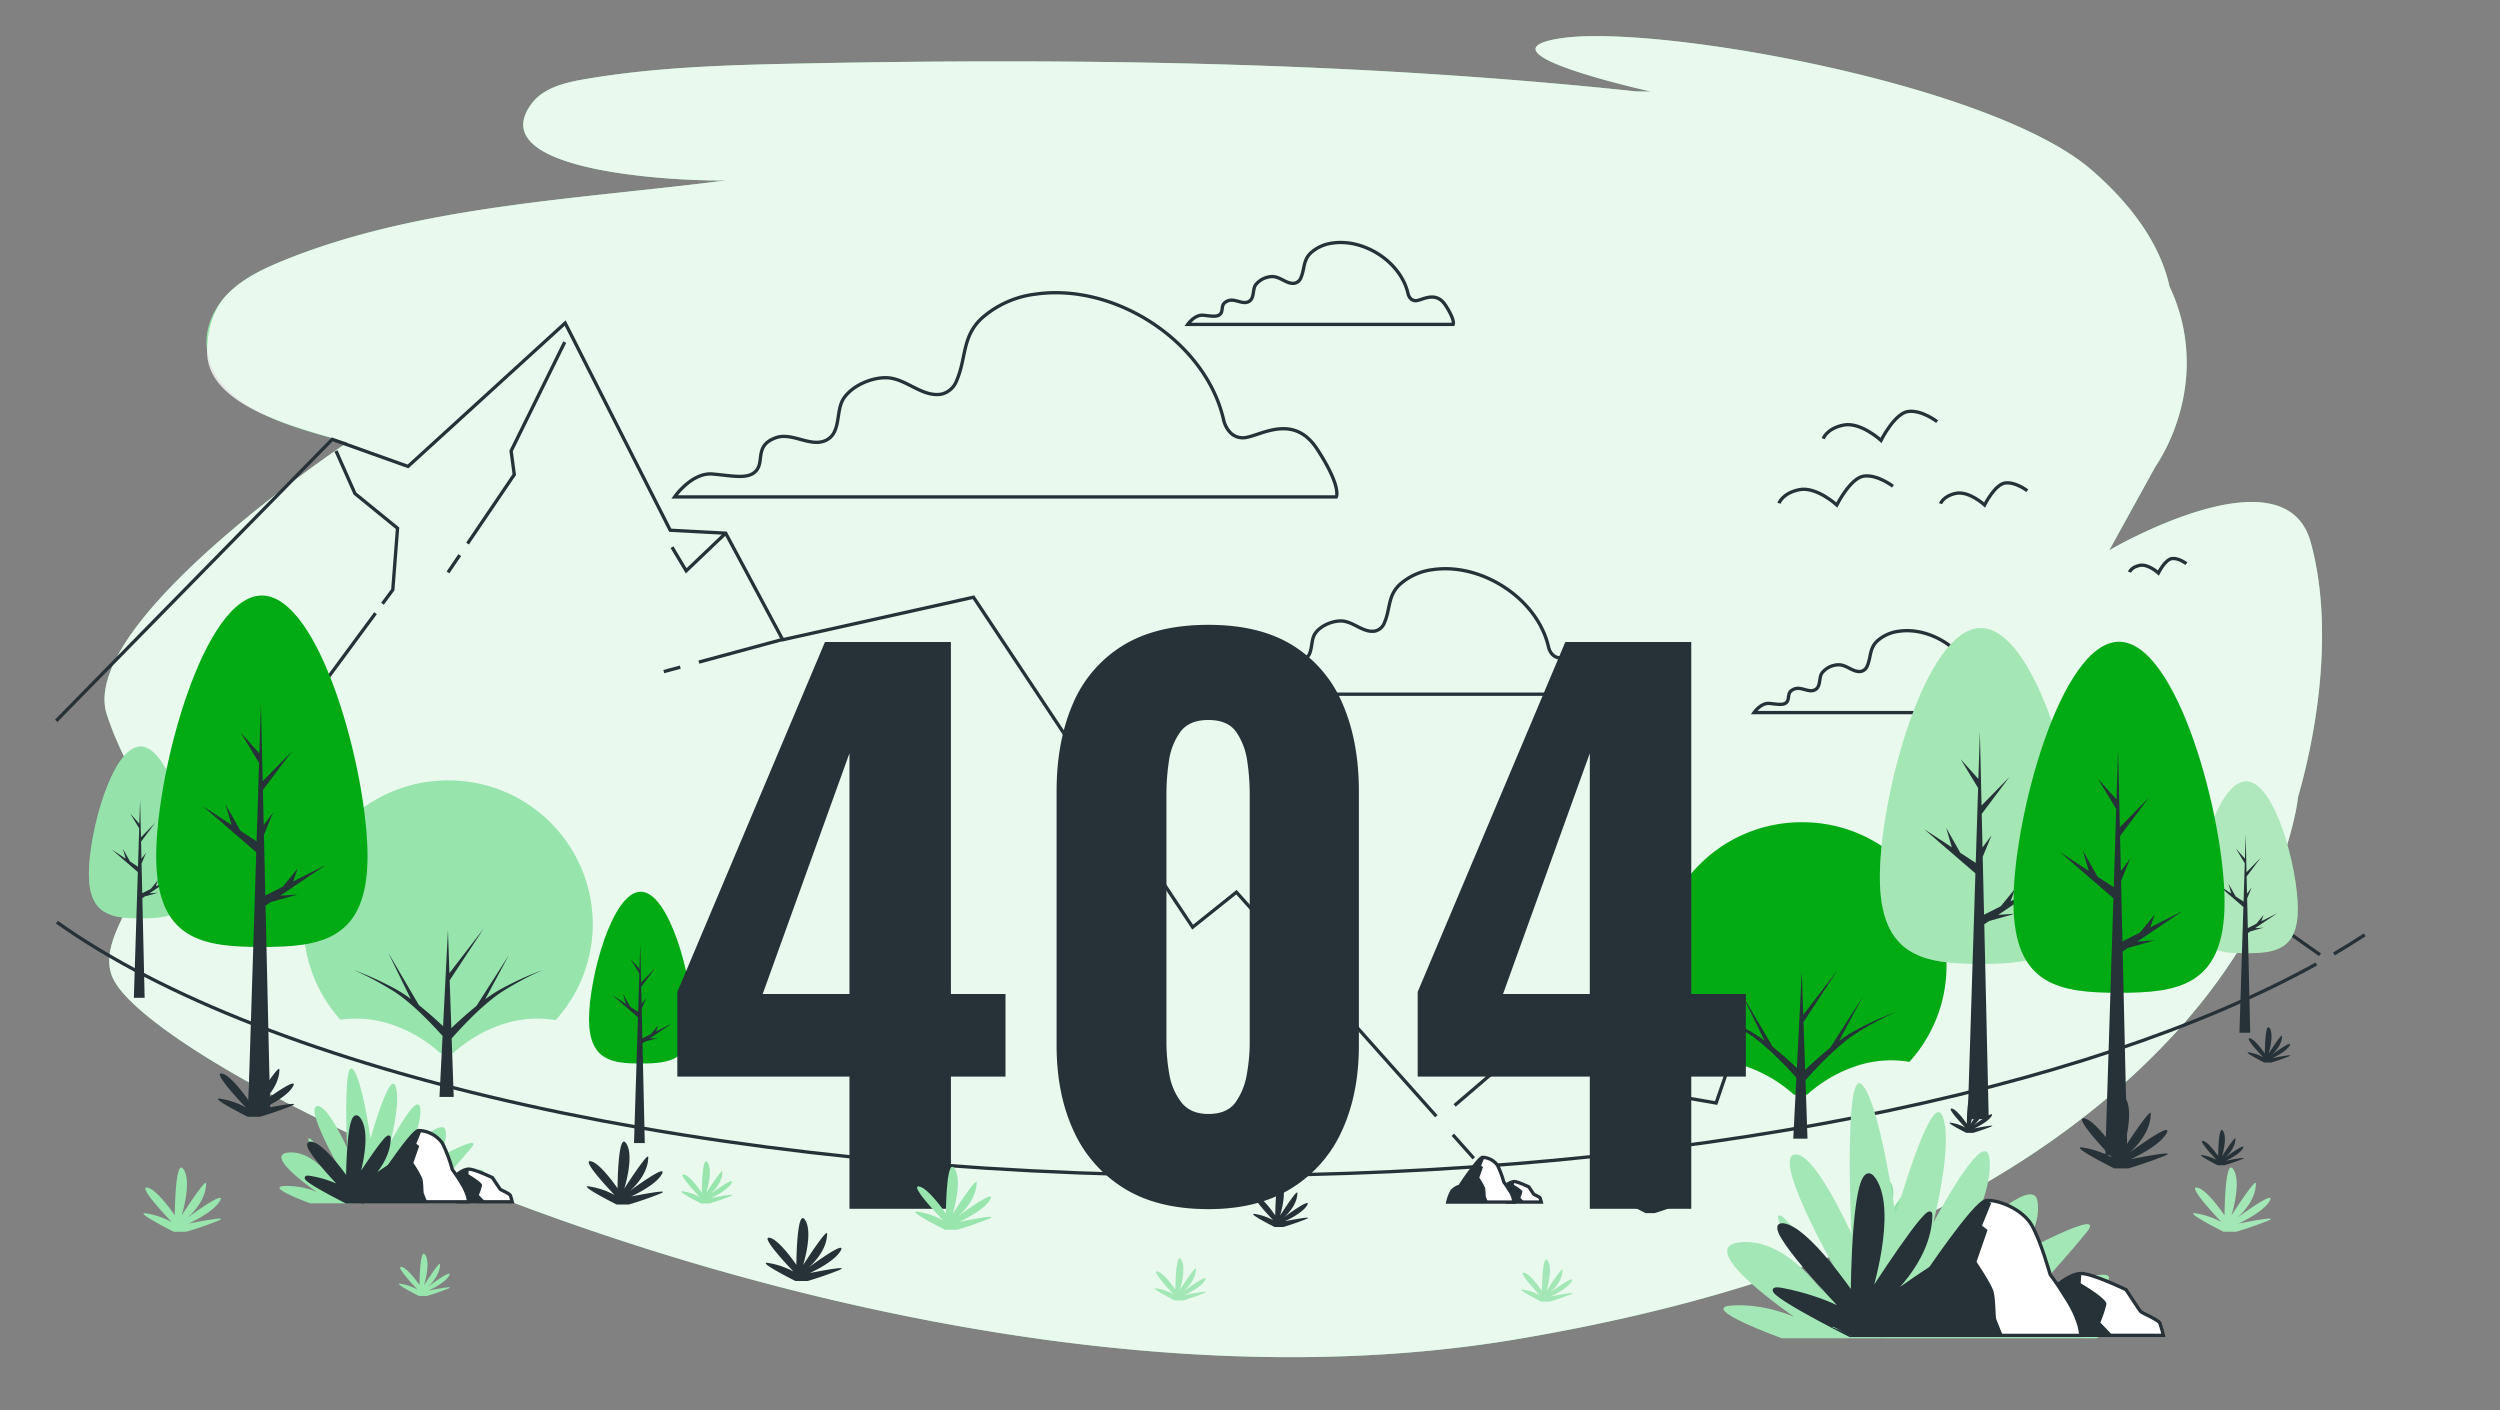 <svg xmlns="http://www.w3.org/2000/svg" xmlns:xlink="http://www.w3.org/1999/xlink" width="750" height="423" viewBox="0 0 750 423">
  <rect x="0" y="0" width="750" height="423" fill="#808080" stroke="none"/>
  <defs>
    <clipPath id="clip-Not_Found">
      <rect width="750" height="423"/>
    </clipPath>
  </defs>
  <g id="Not_Found" clip-path="url(#clip-Not_Found)">
    <rect width="750" height="423" fill="rgba(255,255,255,0.01)"/>
    <g id="Background_Simple" data-name="Background Simple" transform="translate(-11 -29)">
      <g id="Group_1" data-name="Group 1">
        <path id="Path_1" data-name="Path 1" d="M704.185,191.6c-7.88-28.378-60.413,2.488-60.413,2.488l13.747-24.937a55.108,55.108,0,0,0,4.354-7.9c6.9-15.438,6.813-31.954-.036-46.337-1.883-8.732-7.586-21.212-23.318-34.889C608.75,54.152,508.938,36.45,480.045,40.381s26.266,16.087,26.266,16.087l-4.371-.038C417.787,47.507,333.116,46.36,249.107,48.1c-21.066.436-42.2,1.127-62.823,4.686-5.935,1.024-12.317,2.588-15.849,7.375C154.752,81.426,218.9,83.5,228.967,83.094c-44.063,5.727-93.023,7.483-134,24.512-5.718,2.377-11.382,5.192-15.69,9.589s-7.115,10.633-6.144,16.9c2.819,18.2,27.889,23.591,42.105,27.632,0,0-81.72,54.339-72.088,81.922a96.686,96.686,0,0,0,20.911,35.221,136.248,136.248,0,0,0-16.053,24.855c-2.609,5.34-6.028,12.656-3.107,18.8C59.783,353.855,285.511,461.385,466.393,430.7c48.051-8.153,95.908-21.635,138.031-45.479,41.918-23.729,84.635-62.924,95.2-112.348.348-1.629.6-3.208.777-4.744C706.95,245.345,710.777,215.344,704.185,191.6Z" fill="#92e3a9"/>
        <path id="Path_2" data-name="Path 2" d="M704.185,191.6c-7.88-28.378-60.413,2.488-60.413,2.488l13.747-24.937a55.108,55.108,0,0,0,4.354-7.9c6.9-15.438,6.813-31.954-.036-46.337-1.883-8.732-7.586-21.212-23.318-34.889C608.75,54.152,508.938,36.45,480.045,40.381s26.266,16.087,26.266,16.087l-4.371-.038C417.787,47.507,333.116,46.36,249.107,48.1c-21.066.436-42.2,1.127-62.823,4.686-5.935,1.024-12.317,2.588-15.849,7.375C154.752,81.426,218.9,83.5,228.967,83.094c-44.063,5.727-93.023,7.483-134,24.512-5.718,2.377-11.382,5.192-15.69,9.589s-6,10.56-6.144,16.9c-.4,16.776,26.564,23.005,42.105,27.632,0,0-81.72,54.339-72.088,81.922a96.686,96.686,0,0,0,20.911,35.221,136.248,136.248,0,0,0-16.053,24.855c-2.609,5.34-6.028,12.656-3.107,18.8C59.783,353.855,285.511,461.385,466.393,430.7c48.051-8.153,95.908-21.635,138.031-45.479,41.918-23.729,84.635-62.924,95.2-112.348.348-1.629.6-3.208.777-4.744C706.95,245.345,710.777,215.344,704.185,191.6Z" fill="#fff" opacity="0.8"/>
      </g>
    </g>
    <g id="Birds" transform="translate(-11 -29)">
      <g id="Group_2" data-name="Group 2">
        <path id="Path_3" data-name="Path 3" d="M557.959,160.6s1.021-3.061,6.123-4.082,11.224,4.592,11.224,4.592,4.082-8.163,8.164-8.674,8.673,3.062,8.673,3.062" fill="none" stroke="#263238" stroke-miterlimit="10" stroke-width="1"/>
        <path id="Path_4" data-name="Path 4" d="M544.694,179.983s1.02-3.061,6.122-4.082,11.225,4.592,11.225,4.592,4.082-8.163,8.163-8.674,8.674,3.062,8.674,3.062" fill="none" stroke="#263238" stroke-miterlimit="10" stroke-width="1"/>
        <path id="Path_5" data-name="Path 5" d="M593.164,180.1s.776-2.33,4.66-3.107,8.544,3.495,8.544,3.495,3.107-6.214,6.214-6.6,6.6,2.33,6.6,2.33" fill="none" stroke="#263238" stroke-miterlimit="10" stroke-width="1"/>
        <path id="Path_6" data-name="Path 6" d="M649.858,200.647s.509-1.528,3.056-2.038,5.6,2.292,5.6,2.292,2.038-4.075,4.075-4.329,4.33,1.528,4.33,1.528" fill="none" stroke="#263238" stroke-miterlimit="10" stroke-width="1"/>
      </g>
    </g>
    <g id="Clouds" transform="translate(-11 -29)">
      <path id="Path_7" data-name="Path 7" d="M378.139,155.188c-5.272-23.687-32.575-41.341-56.375-37.958a29.794,29.794,0,0,0-16.158,7.162c-6.077,5.591-4.635,11.938-7.644,18.865a6.47,6.47,0,0,1-4.533,3.987c-5.918,1.014-10.687-4.885-16.68-4.929-4.481-.033-10.209,2.442-12.708,6.312-2.328,3.6-.706,9.89-4.894,12.283-4.685,2.675-10.382-2.414-15.446-.573-6.293,2.289-3.433,6.865-5.721,9.726s-6.865,1.716-13.158,1.144-11.441,6.865-11.441,6.865h198.51s1.717-2.861-5.72-14.3-17.735-3.433-22.311-3.433S378.141,155.2,378.139,155.188Z" fill="none" stroke="#263238" stroke-miterlimit="10" stroke-width="1"/>
      <path id="Path_8" data-name="Path 8" d="M433.423,117.144c-2.115-9.5-13.069-16.585-22.616-15.228a11.958,11.958,0,0,0-6.483,2.873c-2.438,2.244-1.86,4.79-3.067,7.569a2.592,2.592,0,0,1-1.818,1.6c-2.375.407-4.288-1.96-6.692-1.977a6.484,6.484,0,0,0-5.1,2.532c-.933,1.446-.283,3.968-1.963,4.928-1.879,1.073-4.165-.969-6.2-.23-2.524.918-1.377,2.755-2.3,3.9s-2.754.689-5.279.459-4.59,2.754-4.59,2.754h79.64s.689-1.147-2.295-5.738-7.115-1.377-8.951-1.377S433.424,117.148,433.423,117.144Z" fill="none" stroke="#263238" stroke-miterlimit="10" stroke-width="1"/>
      <path id="Path_9" data-name="Path 9" d="M603.325,233.6c-2.115-9.5-13.068-16.585-22.616-15.228a11.951,11.951,0,0,0-6.483,2.873c-2.438,2.243-1.86,4.79-3.067,7.569a2.594,2.594,0,0,1-1.818,1.6c-2.375.407-4.288-1.96-6.692-1.977a6.484,6.484,0,0,0-5.1,2.532c-.933,1.445-.283,3.968-1.963,4.928-1.879,1.073-4.165-.969-6.2-.23-2.524.918-1.377,2.754-2.3,3.9s-2.754.688-5.279.459-4.59,2.754-4.59,2.754h79.64s.689-1.147-2.3-5.738-7.114-1.377-8.951-1.377S603.326,233.6,603.325,233.6Z" fill="none" stroke="#263238" stroke-miterlimit="10" stroke-width="1"/>
      <path id="Path_10" data-name="Path 10" d="M475.579,223.2c-3.24-14.555-20.017-25.4-34.642-23.325a18.3,18.3,0,0,0-9.929,4.4c-3.734,3.435-2.848,7.335-4.7,11.592a3.977,3.977,0,0,1-2.785,2.45c-3.637.623-6.568-3-10.25-3.029-2.754-.02-6.274,1.5-7.81,3.879-1.43,2.214-.433,6.077-3.007,7.547-2.878,1.644-6.379-1.483-9.491-.351-3.867,1.406-2.109,4.218-3.515,5.976s-4.219,1.054-8.086.7-7.03,4.218-7.03,4.218H496.319s1.055-1.757-3.515-8.788-10.9-2.109-13.71-2.109S475.58,223.208,475.579,223.2Z" fill="none" stroke="#263238" stroke-miterlimit="10" stroke-width="1"/>
    </g>
    <g id="Mountains" transform="translate(-11 -29)">
      <path id="Path_11" data-name="Path 11" d="M504.269,390.9s-7.291-7.555-5.245-7.327,5.877,5.876,5.877,5.876.053-12.453,1.872-9.724-.416,9.776-.416,9.776,5.2-8.112,5.189-6.787c-.036,4.1-4.007,7.305-4.007,7.305s8.327-6.168,6.963-3.667-6.689,4.866-6.689,4.866,9.6-1.937,6.189-.573-6.657,2.3-6.657,2.3h-2.652s-9.065-4.548-5.654-3.866A16.921,16.921,0,0,1,504.269,390.9Z" fill="#263238"/>
      <path id="Path_12" data-name="Path 12" d="M600.558,367.261s-5.675-5.879-4.082-5.7,4.573,4.574,4.573,4.574.042-9.692,1.457-7.568-.323,7.608-.323,7.608,4.047-6.313,4.038-5.282c-.028,3.19-3.119,5.686-3.119,5.686s6.481-4.8,5.419-2.855-5.205,3.787-5.205,3.787,7.47-1.507,4.816-.445-5.181,1.79-5.181,1.79h-2.064s-7.054-3.539-4.4-3.008A13.175,13.175,0,0,1,600.558,367.261Z" fill="#263238"/>
      <path id="Path_13" data-name="Path 13" d="M689.953,346.171s-5.674-5.879-4.081-5.7,4.573,4.573,4.573,4.573.041-9.691,1.457-7.568-.324,7.609-.324,7.609,4.047-6.314,4.038-5.283c-.028,3.191-3.118,5.686-3.118,5.686s6.481-4.8,5.419-2.854-5.206,3.786-5.206,3.786,7.471-1.507,4.816-.445-5.18,1.791-5.18,1.791h-2.064s-7.054-3.539-4.4-3.008A13.178,13.178,0,0,1,689.953,346.171Z" fill="#263238"/>
      <path id="Path_14" data-name="Path 14" d="M576.022,394.342s-6.778-7.023-4.876-6.811,5.463,5.463,5.463,5.463.05-11.578,1.741-9.041-.387,9.089-.387,9.089,4.834-7.542,4.824-6.31c-.034,3.811-3.725,6.791-3.725,6.791s7.741-5.734,6.473-3.409-6.218,4.523-6.218,4.523,8.923-1.8,5.753-.532-6.189,2.14-6.189,2.14h-2.465s-8.427-4.228-5.256-3.594A15.73,15.73,0,0,1,576.022,394.342Z" fill="#92e3a9"/>
      <g id="Group_3" data-name="Group 3">
        <path id="Path_15" data-name="Path 15" d="M441.893,363.875l-59.967-67.231-13.133,10.507L303.051,208.17l-57.232,12.752-17.113-31.97-16.635-.876-31.52-62.164L133.4,168.929l-22.731-8.118L27.866,245.242" fill="none" stroke="#263238" stroke-miterlimit="10" stroke-width="1"/>
        <line id="Line_1" data-name="Line 1" x1="6.287" y1="7.049" transform="translate(446.851 369.433)" fill="none" stroke="#263238" stroke-miterlimit="10" stroke-width="1"/>
        <line id="Line_2" data-name="Line 2" x1="4.957" y2="1.342" transform="translate(210.131 229.142)" fill="none" stroke="#263238" stroke-miterlimit="10" stroke-width="1"/>
        <line id="Line_3" data-name="Line 3" x1="25.033" y2="6.78" transform="translate(220.669 220.85)" fill="none" stroke="#263238" stroke-miterlimit="10" stroke-width="1"/>
        <path id="Path_16" data-name="Path 16" d="M151.263,192.074l14.017-20.692-.946-7.1,16.089-32.652" fill="none" stroke="#263238" stroke-miterlimit="10" stroke-width="1"/>
        <line id="Line_4" data-name="Line 4" y1="5.191" x2="3.516" transform="translate(145.405 195.53)" fill="none" stroke="#263238" stroke-miterlimit="10" stroke-width="1"/>
        <line id="Line_5" data-name="Line 5" x1="22.731" y2="30.822" transform="translate(100.923 212.962)" fill="none" stroke="#263238" stroke-miterlimit="10" stroke-width="1"/>
        <path id="Path_17" data-name="Path 17" d="M111.806,164.284l5.679,12.777,12.777,10.411-1.42,18.455-3.1,4.2" fill="none" stroke="#263238" stroke-miterlimit="10" stroke-width="1"/>
        <path id="Path_18" data-name="Path 18" d="M228.705,188.952l-11.845,11.3-4.259-7.1" fill="none" stroke="#263238" stroke-miterlimit="10" stroke-width="1"/>
        <path id="Path_19" data-name="Path 19" d="M707.008,315.436l-92.016-64.9-27.933,39.436-34.506-11.5-53.4,74.763-34.506-7.394L447.39,360.623" fill="none" stroke="#263238" stroke-miterlimit="10" stroke-width="1"/>
        <path id="Path_20" data-name="Path 20" d="M614.992,250.532l-10.94,48.092-12.9-5.645" fill="none" stroke="#263238" stroke-miterlimit="10" stroke-width="1"/>
        <path id="Path_21" data-name="Path 21" d="M552.847,281.287l-27.014,78.621-18.547-3.225" fill="none" stroke="#263238" stroke-miterlimit="10" stroke-width="1"/>
      </g>
    </g>
    <g id="Trees_2" data-name="Trees 2" transform="translate(-11 -29)">
      <g id="Group_4" data-name="Group 4">
        <path id="Path_22" data-name="Path 22" d="M551.6,275.67a43.21,43.21,0,0,0-43.357,43.062,42.734,42.734,0,0,0,11.038,28.7,33.119,33.119,0,0,1,15.186,1.383,41.626,41.626,0,0,1,14.748,8.614H553.1a41.628,41.628,0,0,1,14.747-8.614,33.1,33.1,0,0,1,15.962-1.261,42.733,42.733,0,0,0,11.147-28.823A43.21,43.21,0,0,0,551.6,275.67Z" fill="#02aa14"/>
        <path id="Path_23" data-name="Path 23" d="M571.782,336q-2,.967-3.961,2.008a39.081,39.081,0,0,0-3.788,2.338c-.453.314-.9.638-1.339.963l7.1-13.231-9.746,15.261q-1.48,1.193-2.909,2.432c-1.574,1.37-3.1,2.766-4.6,4.205l-.495-14.354,10.2-15.525-10.271,13.353-.443-12.847-.733,14.375,0,0h0l-.734,14.408c-1.3-1.233-2.626-2.437-3.986-3.62q-1.6-1.393-3.271-2.727L533.579,327.3l6.772,13.89c-.388-.282-.775-.568-1.172-.842a38.956,38.956,0,0,0-3.788-2.338q-1.956-1.044-3.96-2.008a81.936,81.936,0,0,0-8.2-3.471,80.437,80.437,0,0,1,7.906,3.944q1.915,1.08,3.779,2.226a37.288,37.288,0,0,1,3.512,2.493,76.421,76.421,0,0,1,6.364,5.724c1.766,1.752,3.483,3.565,5.12,5.4l-.932,18.286h4.272l-.6-17.544c1.83-2.1,3.778-4.159,5.781-6.147a76.414,76.414,0,0,1,6.365-5.724A37.139,37.139,0,0,1,568.3,338.7q1.862-1.149,3.779-2.226a80.569,80.569,0,0,1,7.907-3.944A81.834,81.834,0,0,0,571.782,336Z" fill="#263238"/>
      </g>
      <g id="Group_5" data-name="Group 5">
        <path id="Path_24" data-name="Path 24" d="M218.708,334.757c0,12.373-6.938,13.308-15.5,13.308s-15.5-.935-15.5-13.308,6.938-38.236,15.5-38.236S218.708,322.385,218.708,334.757Z" fill="#02aa14"/>
        <path id="Path_25" data-name="Path 25" d="M208.451,340.371l-2.563.177,6.676-4.5-4.768,2.41.655-1.883-2.18,2.654-2.557,1.293-.2-8.885,1.354-3.288-1.387,1.849-.118-5.152,4.247-5.662-4.276,4.378-.259-11.339-.229,7.257-2.724-3.039,2.68,4.433-.363,11.5-2.372-1.551-2.161-3.83.866,2.984-4.241-2.773,7.857,6.777-1.19,37.731h3.235l-.684-29.916.747-.5Z" fill="#263238"/>
      </g>
      <g id="Group_6" data-name="Group 6">
        <path id="Path_26" data-name="Path 26" d="M635.517,292.148c0,24.176-13.557,26-30.281,26s-30.28-1.826-30.28-26,13.557-74.714,30.28-74.714S635.517,267.972,635.517,292.148Z" fill="#92e3a9"/>
        <path id="Path_27" data-name="Path 27" d="M635.517,292.148c0,24.176-13.557,26-30.281,26s-30.28-1.826-30.28-26,13.557-74.714,30.28-74.714S635.517,267.972,635.517,292.148Z" fill="#cceed0" opacity="0.31"/>
        <path id="Path_28" data-name="Path 28" d="M615.475,303.117l-5.009.345,13.046-8.795-9.317,4.71,1.28-3.679-4.26,5.186-5,2.526-.4-17.361,2.646-6.425-2.71,3.613-.23-10.066,8.3-11.064-8.355,8.554-.506-22.156-.447,14.181-5.323-5.937,5.237,8.662-.708,22.462-4.635-3.03-4.222-7.485,1.693,5.831-8.288-5.419,15.353,13.242L601.3,364.737h6.321l-1.336-58.455,1.46-.984Z" fill="#263238"/>
      </g>
      <g id="Group_7" data-name="Group 7">
        <path id="Path_29" data-name="Path 29" d="M700.336,301.663c0,12.373-6.938,13.307-15.5,13.307s-15.5-.934-15.5-13.307,6.938-38.236,15.5-38.236S700.336,289.29,700.336,301.663Z" fill="#92e3a9"/>
        <path id="Path_30" data-name="Path 30" d="M700.336,301.663c0,12.373-6.938,13.307-15.5,13.307s-15.5-.934-15.5-13.307,6.938-38.236,15.5-38.236S700.336,289.29,700.336,301.663Z" fill="#cceed0" opacity="0.5"/>
        <path id="Path_31" data-name="Path 31" d="M690.079,307.277l-2.563.177,6.676-4.5-4.768,2.41.655-1.883-2.18,2.654-2.557,1.292-.2-8.885,1.354-3.288-1.387,1.849-.118-5.152,4.247-5.662-4.276,4.378-.259-11.339-.229,7.257-2.724-3.039,2.68,4.433-.362,11.5-2.372-1.551-2.161-3.831.866,2.984-4.241-2.773,7.857,6.777-1.19,37.731h3.235l-.684-29.916.747-.5Z" fill="#263238"/>
      </g>
      <g id="Group_8" data-name="Group 8">
        <path id="Path_32" data-name="Path 32" d="M68.666,291.2c0,12.373-6.938,13.307-15.5,13.307s-15.5-.934-15.5-13.307,6.938-38.236,15.5-38.236S68.666,278.828,68.666,291.2Z" fill="#92e3a9"/>
        <path id="Path_33" data-name="Path 33" d="M68.666,291.2c0,12.373-6.938,13.307-15.5,13.307s-15.5-.934-15.5-13.307,6.938-38.236,15.5-38.236S68.666,278.828,68.666,291.2Z" fill="#98e5ae" opacity="0.5"/>
        <path id="Path_34" data-name="Path 34" d="M58.409,296.815l-2.563.177,6.676-4.5-4.768,2.41.655-1.883-2.18,2.654-2.557,1.292-.2-8.885,1.354-3.288-1.387,1.849-.118-5.152,4.247-5.662L53.289,280.2l-.259-11.339-.229,7.257-2.724-3.039,2.68,4.433-.362,11.5-2.372-1.551-2.161-3.831.866,2.984-4.241-2.773,7.857,6.777-1.19,37.731h3.235l-.683-29.916.747-.5Z" fill="#263238"/>
      </g>
      <g id="Group_9" data-name="Group 9">
        <path id="Path_35" data-name="Path 35" d="M145.459,263.142A43.211,43.211,0,0,0,102.1,306.2a42.731,42.731,0,0,0,11.038,28.7,33.127,33.127,0,0,1,15.187,1.384,41.629,41.629,0,0,1,14.747,8.614h3.886a41.637,41.637,0,0,1,14.748-8.614,33.069,33.069,0,0,1,15.962-1.261A42.739,42.739,0,0,0,188.817,306.2,43.211,43.211,0,0,0,145.459,263.142Z" fill="#92e3a9"/>
        <path id="Path_36" data-name="Path 36" d="M145.459,263.142A43.211,43.211,0,0,0,102.1,306.2a42.731,42.731,0,0,0,11.038,28.7,33.127,33.127,0,0,1,15.187,1.384,41.629,41.629,0,0,1,14.747,8.614h3.886a41.637,41.637,0,0,1,14.748-8.614,33.069,33.069,0,0,1,15.962-1.261A42.739,42.739,0,0,0,188.817,306.2,43.211,43.211,0,0,0,145.459,263.142Z" fill="#a4e7b6" opacity="0.33"/>
        <path id="Path_37" data-name="Path 37" d="M165.642,323.477q-2,.968-3.961,2.008a38.747,38.747,0,0,0-3.787,2.338c-.454.313-.9.638-1.34.962l7.1-13.23-9.746,15.261q-1.48,1.191-2.909,2.432c-1.574,1.369-3.1,2.765-4.6,4.205l-.5-14.354,10.2-15.525-10.271,13.353-.443-12.847-.732,14.375,0,0h0l-.734,14.408c-1.3-1.232-2.626-2.437-3.985-3.619q-1.6-1.393-3.272-2.727l-9.22-15.746,6.772,13.89c-.389-.283-.776-.568-1.173-.842a38.868,38.868,0,0,0-3.787-2.338q-1.958-1.044-3.961-2.008a81.834,81.834,0,0,0-8.2-3.471,80.417,80.417,0,0,1,7.906,3.943q1.916,1.08,3.779,2.227a37.33,37.33,0,0,1,3.512,2.492,76.768,76.768,0,0,1,6.365,5.724c1.765,1.753,3.482,3.566,5.119,5.4l-.932,18.287h4.273L146.5,340.54c1.831-2.1,3.778-4.159,5.781-6.148a76.606,76.606,0,0,1,6.365-5.724,37.316,37.316,0,0,1,3.511-2.492q1.861-1.15,3.779-2.227a80.546,80.546,0,0,1,7.907-3.943A81.836,81.836,0,0,0,165.642,323.477Z" fill="#263238"/>
      </g>
    </g>
    <g id="Text" transform="translate(-11 -29)">
      <g id="Group_10" data-name="Group 10">
        <path id="Path_38" data-name="Path 38" d="M265.837,391.648V351.972H214.2v-25.4L258.49,221.607h37.786V327.2h16.375v24.772H296.276v39.676ZM239.806,327.2h26.031V254.986Z" fill="#263238"/>
        <path id="Path_39" data-name="Path 39" d="M373.53,391.739q-15.327,0-25.4-6.3a39.148,39.148,0,0,1-15.114-17.32q-5.039-11.021-5.038-25.506v-76.2q0-14.9,4.828-26.136a37.691,37.691,0,0,1,14.905-17.529q10.075-6.3,25.821-6.3,15.533,0,25.506,6.3a37.917,37.917,0,0,1,14.8,17.529q4.827,11.232,4.828,26.136v76.2q0,14.486-5.038,25.506a39.144,39.144,0,0,1-15.115,17.32Q388.434,391.74,373.53,391.739Zm0-28.55q5.668,0,8.187-3.57a20.487,20.487,0,0,0,3.359-8.5,54.818,54.818,0,0,0,.839-9.132V267.042a67.106,67.106,0,0,0-.734-9.657,20.4,20.4,0,0,0-3.254-8.712q-2.52-3.671-8.4-3.674t-8.5,3.674a19.555,19.555,0,0,0-3.359,8.712,66.686,66.686,0,0,0-.735,9.657v74.943a54.511,54.511,0,0,0,.84,9.132,18.94,18.94,0,0,0,3.569,8.5Q368.069,363.192,373.53,363.189Z" fill="#263238"/>
        <path id="Path_40" data-name="Path 40" d="M487.939,391.648V351.972H436.3v-25.4l44.294-104.963h37.786V327.2h16.375v24.772H518.378v39.676ZM461.908,327.2h26.031V254.986Z" fill="#263238"/>
      </g>
    </g>
    <g id="Floor" transform="translate(-11 -29)">
      <g id="Group_11" data-name="Group 11">
        <path id="Path_41" data-name="Path 41" d="M720.109,309.639c-65.377,42.858-194.495,72.028-343.1,72.028-153.162,0-285.63-30.986-348.938-76.009V478H720.109Z" fill="rgba(255,255,255,0)"/>
        <path id="Path_42" data-name="Path 42" d="M705.907,318.188c-68.821,38.142-190.4,63.479-328.9,63.479-153.162,0-285.63-30.986-348.938-76.009" fill="none" stroke="#263238" stroke-miterlimit="10" stroke-width="1"/>
        <path id="Path_43" data-name="Path 43" d="M720.412,309.444q-4.42,2.908-9.228,5.733" fill="none" stroke="#263238" stroke-miterlimit="10" stroke-width="1"/>
      </g>
    </g>
    <g id="Trees_1" data-name="Trees 1" transform="translate(-11 -29)">
      <g id="Group_13" data-name="Group 13">
        <g id="Group_12" data-name="Group 12">
          <path id="Path_44" data-name="Path 44" d="M678.37,299.652c0,25.281-14.177,27.19-31.664,27.19s-31.663-1.909-31.663-27.19,14.176-78.126,31.663-78.126S678.37,274.372,678.37,299.652Z" fill="#02aa14"/>
          <path id="Path_45" data-name="Path 45" d="M657.412,311.123l-5.237.361,13.642-9.2-9.743,4.925,1.338-3.847-4.454,5.423-5.224,2.641-.415-18.154,2.766-6.718-2.834,3.778-.24-10.526,8.677-11.57-8.737,8.945-.529-23.168-.468,14.829-5.566-6.209,5.477,9.057-.741,23.488-4.846-3.169-4.415-7.827,1.77,6.1-8.666-5.666,16.054,13.846-2.431,77.094h6.61l-1.4-61.125,1.527-1.029Z" fill="#263238"/>
        </g>
        <path id="Path_46" data-name="Path 46" d="M644.573,376.237s-11.687-12.108-8.407-11.744,9.419,9.419,9.419,9.419.085-19.961,3-15.587-.667,15.67-.667,15.67,8.335-13,8.317-10.879c-.058,6.571-6.422,11.71-6.422,11.71s13.347-9.887,11.16-5.878-10.721,7.8-10.721,7.8,15.386-3.1,9.919-.917-10.669,3.688-10.669,3.688h-4.251s-14.529-7.289-9.062-6.2A27.134,27.134,0,0,1,644.573,376.237Z" fill="#263238"/>
      </g>
      <g id="Group_15" data-name="Group 15">
        <path id="Path_47" data-name="Path 47" d="M84.725,361.2s-10.108-10.473-7.271-10.158,8.147,8.147,8.147,8.147.073-17.265,2.6-13.482-.577,13.554-.577,13.554,7.21-11.247,7.194-9.41c-.05,5.683-5.555,10.128-5.555,10.128s11.544-8.552,9.653-5.084-9.273,6.745-9.273,6.745,13.308-2.685,8.579-.793-9.228,3.19-9.228,3.19H85.312s-12.566-6.305-7.838-5.359A23.474,23.474,0,0,1,84.725,361.2Z" fill="#263238"/>
        <g id="Group_14" data-name="Group 14">
          <path id="Path_48" data-name="Path 48" d="M121.261,285.871c0,25.308-14.192,27.219-31.7,27.219s-31.7-1.911-31.7-27.219,14.192-78.211,31.7-78.211S121.261,260.563,121.261,285.871Z" fill="#02aa14"/>
          <path id="Path_49" data-name="Path 49" d="M100.281,297.354l-5.243.361,13.657-9.207-9.753,4.93,1.34-3.852-4.459,5.428-5.23,2.644-.415-18.174,2.77-6.726-2.837,3.782L89.868,266l8.687-11.582-8.747,8.955-.53-23.193-.468,14.845-5.572-6.215,5.482,9.067-.742,23.514-4.852-3.172-4.42-7.835,1.772,6.1L71.8,270.819,87.875,284.68l-2.434,77.178h6.617l-1.4-61.192,1.528-1.03Z" fill="#263238"/>
        </g>
      </g>
    </g>
    <g id="Plants" transform="translate(-11 -29)">
      <path id="Path_50" data-name="Path 50" d="M195.389,387.514s-10.108-10.474-7.271-10.158,8.147,8.146,8.147,8.146.073-17.264,2.6-13.481-.576,13.554-.576,13.554,7.209-11.247,7.193-9.41c-.05,5.683-5.555,10.128-5.555,10.128s11.545-8.552,9.653-5.084-9.273,6.745-9.273,6.745,13.308-2.685,8.58-.793-9.228,3.19-9.228,3.19h-3.677s-12.567-6.305-7.838-5.359A23.442,23.442,0,0,1,195.389,387.514Z" fill="#263238"/>
      <path id="Path_51" data-name="Path 51" d="M249.04,410.464s-10.109-10.473-7.271-10.158,8.146,8.147,8.146,8.147.074-17.265,2.6-13.482-.577,13.554-.577,13.554,7.209-11.247,7.193-9.41c-.049,5.683-5.554,10.128-5.554,10.128s11.544-8.551,9.652-5.084-9.272,6.745-9.272,6.745,13.308-2.685,8.579-.793-9.228,3.19-9.228,3.19h-3.677s-12.567-6.3-7.838-5.359A23.474,23.474,0,0,1,249.04,410.464Z" fill="#263238"/>
      <path id="Path_52" data-name="Path 52" d="M392.943,395.054s-7.292-7.555-5.245-7.327,5.876,5.876,5.876,5.876.053-12.453,1.872-9.724-.416,9.776-.416,9.776,5.2-8.112,5.189-6.787c-.036,4.1-4.007,7.3-4.007,7.3s8.328-6.168,6.963-3.667-6.688,4.865-6.688,4.865,9.6-1.936,6.188-.572-6.657,2.3-6.657,2.3h-2.652s-9.064-4.548-5.653-3.866A16.935,16.935,0,0,1,392.943,395.054Z" fill="#263238"/>
      <path id="Path_53" data-name="Path 53" d="M675.97,376.978s-5.675-5.879-4.082-5.7,4.573,4.574,4.573,4.574.042-9.692,1.457-7.568-.324,7.608-.324,7.608,4.048-6.313,4.039-5.282c-.028,3.19-3.119,5.685-3.119,5.685s6.481-4.8,5.419-2.853-5.2,3.786-5.2,3.786,7.47-1.507,4.816-.445-5.181,1.79-5.181,1.79H676.3s-7.054-3.539-4.4-3.008A13.174,13.174,0,0,1,675.97,376.978Z" fill="#263238"/>
      <path id="Path_54" data-name="Path 54" d="M293.9,395.094s-10.108-10.473-7.271-10.158,8.147,8.147,8.147,8.147.074-17.265,2.6-13.482-.577,13.554-.577,13.554,7.209-11.247,7.193-9.409c-.05,5.682-5.554,10.127-5.554,10.127s11.544-8.551,9.652-5.084-9.273,6.745-9.273,6.745,13.308-2.684,8.58-.793-9.228,3.19-9.228,3.19H294.49s-12.567-6.3-7.838-5.359A23.46,23.46,0,0,1,293.9,395.094Z" fill="#98e5ae"/>
      <path id="Path_55" data-name="Path 55" d="M220.961,388.136s-6.778-7.023-4.875-6.811,5.462,5.463,5.462,5.463.05-11.578,1.741-9.041-.387,9.089-.387,9.089,4.835-7.542,4.824-6.31c-.034,3.811-3.725,6.792-3.725,6.792s7.741-5.735,6.473-3.41-6.218,4.523-6.218,4.523,8.924-1.8,5.753-.531-6.188,2.139-6.188,2.139h-2.466s-8.427-4.228-5.256-3.594A15.73,15.73,0,0,1,220.961,388.136Z" fill="#98e5ae"/>
      <path id="Path_56" data-name="Path 56" d="M136.263,415.877s-6.778-7.023-4.876-6.812,5.463,5.463,5.463,5.463.05-11.577,1.741-9.041-.387,9.089-.387,9.089,4.834-7.541,4.824-6.31c-.034,3.811-3.725,6.792-3.725,6.792s7.741-5.734,6.473-3.409-6.219,4.523-6.219,4.523,8.924-1.8,5.753-.532-6.188,2.139-6.188,2.139h-2.465s-8.427-4.228-5.256-3.594A15.744,15.744,0,0,1,136.263,415.877Z" fill="#98e5ae"/>
      <path id="Path_57" data-name="Path 57" d="M363.03,417.237s-6.778-7.023-4.875-6.811,5.463,5.463,5.463,5.463.049-11.577,1.74-9.041-.387,9.089-.387,9.089,4.835-7.542,4.824-6.31c-.034,3.811-3.725,6.792-3.725,6.792s7.741-5.735,6.473-3.409-6.218,4.522-6.218,4.522,8.924-1.8,5.753-.531-6.188,2.139-6.188,2.139h-2.466s-8.427-4.228-5.256-3.594A15.73,15.73,0,0,1,363.03,417.237Z" fill="#a4e7b6"/>
      <path id="Path_58" data-name="Path 58" d="M473,417.6s-6.778-7.023-4.875-6.811,5.463,5.463,5.463,5.463.049-11.577,1.74-9.041-.387,9.089-.387,9.089,4.835-7.542,4.824-6.31c-.034,3.811-3.725,6.792-3.725,6.792s7.741-5.735,6.473-3.409S476.3,417.9,476.3,417.9s8.924-1.8,5.753-.531-6.188,2.139-6.188,2.139H473.4s-8.427-4.228-5.256-3.594A15.762,15.762,0,0,1,473,417.6Z" fill="#a4e7b6"/>
      <path id="Path_59" data-name="Path 59" d="M677.469,395.635s-10.32-10.693-7.423-10.371,8.317,8.318,8.317,8.318.076-17.627,2.65-13.765-.589,13.838-.589,13.838,7.361-11.482,7.345-9.607c-.051,5.8-5.671,10.34-5.671,10.34s11.786-8.731,9.855-5.19-9.468,6.886-9.468,6.886,13.587-2.741,8.76-.81-9.422,3.257-9.422,3.257h-3.754s-12.83-6.437-8-5.471A23.956,23.956,0,0,1,677.469,395.635Z" fill="#a4e7b6"/>
      <path id="Path_60" data-name="Path 60" d="M62.538,395.635s-10.32-10.693-7.424-10.371,8.318,8.318,8.318,8.318.075-17.627,2.65-13.765-.589,13.838-.589,13.838,7.361-11.482,7.344-9.607c-.051,5.8-5.671,10.34-5.671,10.34s11.786-8.731,9.855-5.19-9.467,6.886-9.467,6.886,13.587-2.741,8.759-.81-9.422,3.257-9.422,3.257H63.137s-12.83-6.437-8-5.471A23.971,23.971,0,0,1,62.538,395.635Z" fill="#98e5ae"/>
      <g id="Group_16" data-name="Group 16">
        <path id="Path_61" data-name="Path 61" d="M113.447,380.537s-10.562-18.213-7.549-19.619,9.238,12.452,9.238,12.452-1.205-26.108,1.606-23.7,5.423,20.887,5.423,20.887,5.623-20.083,7.431-15.866-1.445,16.979-1.445,16.979,8.072-15.372,8.875-10.351-3.815,13.254-3.815,13.254,10.644-10.644,11.447-6.426-2.812,8.435-2.812,8.435,14.058-7.632,10.644-3.414-8.435,9.639-8.435,9.639,13.456-4.819,11.849-2.008-7.631,5.824-7.631,5.824,11.046-2.008,9.841-.2a16.274,16.274,0,0,1-4.01,3.581H104.09s-13.255-4.786-8.033-5.188a22.953,22.953,0,0,1,10.041,1.807s-16.267-11.045-8.635-11.849,13.857,8.837,13.857,8.837-10.845-15.263-7.029-12.853Z" fill="#98e5ae"/>
        <path id="Path_62" data-name="Path 62" d="M114.127,385.718s-13.636-14.128-9.809-13.7,10.99,10.99,10.99,10.99.1-23.29,3.5-18.187-.779,18.285-.779,18.285,9.726-15.173,9.7-12.694c-.067,7.666-7.493,13.662-7.493,13.662s15.573-11.536,13.022-6.858-12.509,9.1-12.509,9.1,17.952-3.621,11.573-1.07-12.449,4.3-12.449,4.3h-4.96s-16.952-8.506-10.573-7.23A31.662,31.662,0,0,1,114.127,385.718Z" fill="#263238" stroke="#263238" stroke-miterlimit="10" stroke-width="1"/>
      </g>
      <g id="Group_17" data-name="Group 17">
        <path id="Path_63" data-name="Path 63" d="M563.2,412.582S543.24,378.157,548.934,375.5,566.4,399.034,566.4,399.034s-2.277-49.347,3.037-44.792,10.249,39.478,10.249,39.478,10.628-37.959,14.045-29.988-2.731,32.092-2.731,32.092,15.257-29.055,16.776-19.565-7.213,25.053-7.213,25.053,20.119-20.119,21.637-12.147-5.314,15.943-5.314,15.943,26.571-14.425,20.118-6.453-15.943,18.22-15.943,18.22,25.433-9.11,22.4-3.8-14.424,11.008-14.424,11.008,20.877-3.8,18.6-.379-7.58,6.77-7.58,6.77h-94.53s-25.053-9.048-15.184-9.807,18.979,3.416,18.979,3.416-30.746-20.877-16.322-22.4,26.192,16.7,26.192,16.7-20.5-28.849-13.286-24.293Z" fill="#a4e7b6"/>
        <path id="Path_64" data-name="Path 64" d="M564.488,422.375s-25.774-26.7-18.539-25.9,20.772,20.772,20.772,20.772.187-44.021,6.618-34.376-1.471,34.56-1.471,34.56,18.383-28.677,18.342-23.993c-.127,14.49-14.163,25.824-14.163,25.824s29.435-21.8,24.612-12.963-23.644,17.2-23.644,17.2,33.933-6.845,21.876-2.022-23.53,8.134-23.53,8.134h-9.375S533.944,413.533,546,415.945,564.488,422.375,564.488,422.375Z" fill="#263238" stroke="#263238" stroke-miterlimit="10" stroke-width="1"/>
      </g>
    </g>
    <g id="Rocks" transform="translate(-11 -29)">
      <g id="Group_20" data-name="Group 20">
        <g id="Group_18" data-name="Group 18">
          <path id="Path_65" data-name="Path 65" d="M147.847,381.569s2.042-1.846,3.793-1.846,7.1,2.571,7.1,2.571,2.139,3.3,2.334,3.494,2.82,1.318,3.015,1.78.583,1.978.583,1.978H148.333l-3.015-7.911Z" fill="#fff" stroke="#263238" stroke-miterlimit="10" stroke-width="1"/>
          <path id="Path_66" data-name="Path 66" d="M151.64,379.723l-.1,1.556s4.182,2.431,4.084,3.307a16.357,16.357,0,0,1-.972,2.917l2.14,2.237H145.416l.875-6.71S148.722,379.528,151.64,379.723Z" fill="#263238"/>
        </g>
        <g id="Group_19" data-name="Group 19">
          <path id="Path_67" data-name="Path 67" d="M126.548,380.6s8.169-12.254,10.017-12.449a9.072,9.072,0,0,1,7.2,3.891,44.537,44.537,0,0,1,2.918,7.78c.1.292.486.486,2.723,4.085s2.14,5.641,2.14,5.641H119.934a19.176,19.176,0,0,1,1.848-5.058,7.253,7.253,0,0,1,3.89-2.528Z" fill="#fff" stroke="#263238" stroke-miterlimit="10" stroke-width="1"/>
          <path id="Path_68" data-name="Path 68" d="M139.094,389.351s-.876-2.139-.973-2.431-.1-3.112-.389-4.28a30.136,30.136,0,0,0-2.723-4.765l1.751-5.057-.876-.681,1.459-3.6-.817-.378c-1.915.344-9.978,12.438-9.978,12.438l-.876,1.362a7.253,7.253,0,0,0-3.89,2.528,18.336,18.336,0,0,0-1.8,4.863Z" fill="#263238"/>
        </g>
      </g>
      <g id="Group_23" data-name="Group 23">
        <g id="Group_21" data-name="Group 21">
          <path id="Path_69" data-name="Path 69" d="M462.839,384.617a4.581,4.581,0,0,1,2.379-1.158c1.1,0,4.451,1.612,4.451,1.612s1.342,2.067,1.464,2.191,1.768.827,1.89,1.116.366,1.24.366,1.24H463.144l-1.89-4.96Z" fill="#fff" stroke="#263238" stroke-miterlimit="10" stroke-width="1"/>
          <path id="Path_70" data-name="Path 70" d="M465.218,383.459l-.061.976s2.622,1.525,2.561,2.073a10.266,10.266,0,0,1-.61,1.83l1.342,1.4h-7.135l.549-4.207S463.388,383.337,465.218,383.459Z" fill="#263238"/>
        </g>
        <g id="Group_22" data-name="Group 22">
          <path id="Path_71" data-name="Path 71" d="M449.485,384.008s5.122-7.683,6.281-7.8a5.686,5.686,0,0,1,4.512,2.439,27.938,27.938,0,0,1,1.83,4.878c.061.183.3.305,1.707,2.562a7,7,0,0,1,1.342,3.536H445.338a12.021,12.021,0,0,1,1.159-3.171,4.55,4.55,0,0,1,2.439-1.585Z" fill="#fff" stroke="#263238" stroke-miterlimit="10" stroke-width="1"/>
          <path id="Path_72" data-name="Path 72" d="M457.351,389.5s-.549-1.341-.61-1.524-.061-1.951-.244-2.683a18.887,18.887,0,0,0-1.707-2.988l1.1-3.171-.549-.427.914-2.256-.512-.238c-1.2.216-6.256,7.8-6.256,7.8l-.549.854a4.55,4.55,0,0,0-2.439,1.585,11.513,11.513,0,0,0-1.132,3.049Z" fill="#263238"/>
        </g>
      </g>
      <g id="Group_26" data-name="Group 26">
        <g id="Group_24" data-name="Group 24">
          <path id="Path_73" data-name="Path 73" d="M628.223,414.532s3.86-3.489,7.169-3.489,13.419,4.859,13.419,4.859,4.044,6.231,4.412,6.6,5.331,2.492,5.7,3.364,1.1,3.738,1.1,3.738H629.142l-5.7-14.953Z" fill="#fff" stroke="#263238" stroke-miterlimit="10" stroke-width="1"/>
          <path id="Path_74" data-name="Path 74" d="M635.392,411.043l-.184,2.941s7.9,4.6,7.721,6.25a30.931,30.931,0,0,1-1.839,5.515l4.045,4.228H623.627l1.654-12.684S629.877,410.675,635.392,411.043Z" fill="#263238"/>
        </g>
        <g id="Group_25" data-name="Group 25">
          <path id="Path_75" data-name="Path 75" d="M587.965,412.7s15.441-23.162,18.934-23.53,10.846,2.574,13.6,7.354,5.331,14.154,5.515,14.706.919.919,5.147,7.72,4.044,10.662,4.044,10.662H575.465s1.286-6.066,3.492-9.559,7.353-4.779,7.353-4.779Z" fill="#fff" stroke="#263238" stroke-miterlimit="10" stroke-width="1"/>
          <path id="Path_76" data-name="Path 76" d="M611.678,429.242s-1.654-4.045-1.838-4.6-.184-5.883-.735-8.088-5.147-9.008-5.147-9.008l3.308-9.559-1.654-1.287,2.757-6.8-1.543-.715c-3.62.649-18.861,23.509-18.861,23.509l-1.655,2.574s-5.147,1.287-7.353,4.779c-1.886,2.987-3.1,7.844-3.409,9.192Z" fill="#263238"/>
        </g>
      </g>
    </g>
  </g>
</svg>
